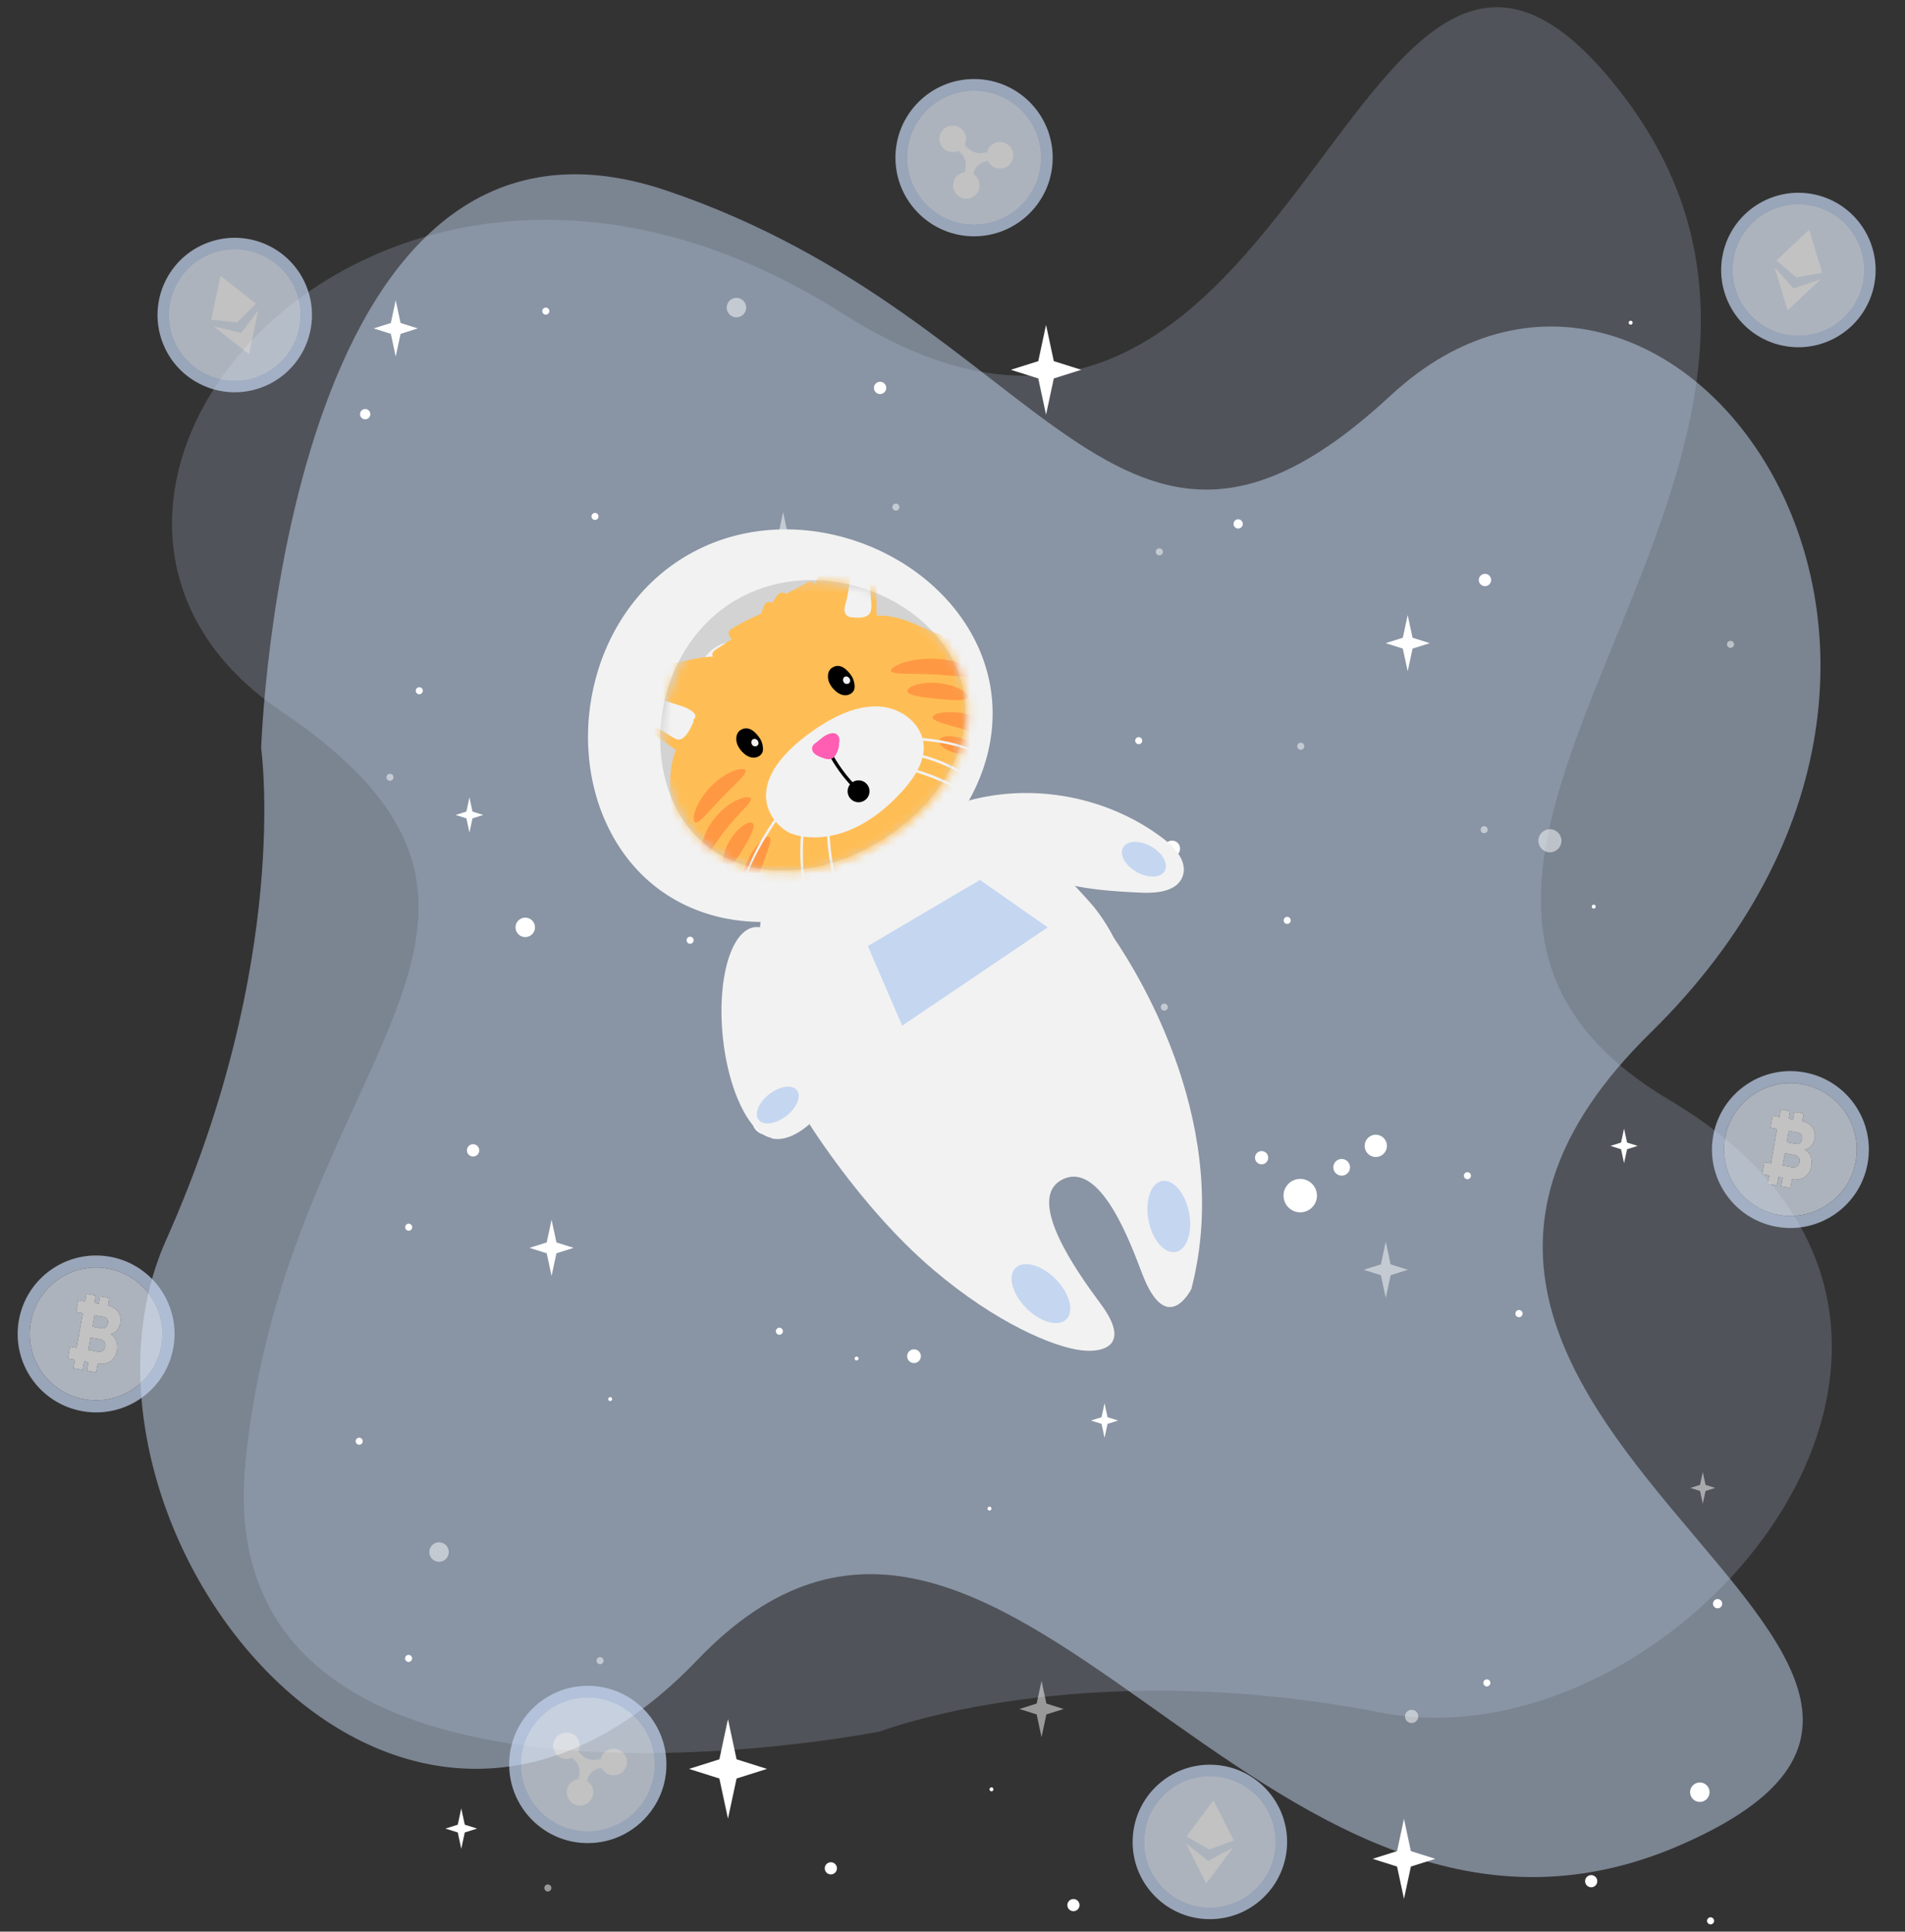 <svg width="217" height="220" viewBox="0 0 217 220" fill="none" xmlns="http://www.w3.org/2000/svg">
<rect x="0" y="0" width="217" height="220" fill="#333333" stroke="none"/>
<path opacity="0.5" d="M29.749 85.242C29.749 85.242 32.18 6.909 75.936 21.71C119.692 36.511 127.092 74.082 158.401 45.05C189.711 16.018 232.974 73.522 188.003 117.635C143.032 161.748 239.805 189.072 191.418 210.135C143.031 231.197 114.295 152.639 79.422 189.072C44.55 225.504 4.702 173.026 18.933 141.201C33.165 109.376 29.749 85.242 29.749 85.242Z" fill="#C5D6F1"/>
<path opacity="0.2" d="M100.292 197.188C100.292 197.188 23.445 212.565 27.949 166.594C32.453 120.623 67.37 104.904 32 80.985C-3.37 57.067 42.839 1.901 95.992 35.71C149.146 69.519 153.837 -30.928 185.314 11.429C216.79 53.787 146.784 99.572 190.17 125.285C233.555 150.998 191.468 201.698 157.246 195.046C123.024 188.394 100.292 197.188 100.292 197.188Z" fill="#C5D6F1"/>
<path d="M134.424 96.651C134.424 96.144 134.014 95.734 133.507 95.734C133.001 95.734 132.591 96.144 132.591 96.651C132.591 97.157 133.001 97.568 133.507 97.568C134.014 97.568 134.424 97.157 134.424 96.651Z" fill="white"/>
<path d="M122.97 216.977C122.97 216.593 122.659 216.283 122.276 216.283C121.893 216.283 121.582 216.593 121.582 216.977C121.582 217.36 121.893 217.67 122.276 217.67C122.659 217.67 122.97 217.36 122.97 216.977Z" fill="white"/>
<path d="M88.956 127.597C88.956 126.692 88.222 125.957 87.316 125.957C86.41 125.957 85.676 126.692 85.676 127.597C85.676 128.503 86.41 129.237 87.316 129.237C88.222 129.237 88.956 128.503 88.956 127.597Z" fill="white"/>
<path d="M194.737 204.115C194.737 203.502 194.24 203.005 193.627 203.005C193.014 203.005 192.517 203.502 192.517 204.115C192.517 204.728 193.014 205.225 193.627 205.225C194.24 205.225 194.737 204.728 194.737 204.115Z" fill="white"/>
<path opacity="0.5" d="M177.865 95.756C177.865 95.03 177.276 94.442 176.55 94.442C175.825 94.442 175.236 95.03 175.236 95.756C175.236 96.482 175.825 97.071 176.55 97.071C177.276 97.071 177.865 96.482 177.865 95.756Z" fill="white"/>
<path d="M60.942 105.619C60.942 105.006 60.445 104.509 59.832 104.509C59.219 104.509 58.722 105.006 58.722 105.619C58.722 106.232 59.218 106.729 59.832 106.729C60.445 106.729 60.942 106.232 60.942 105.619Z" fill="white"/>
<path d="M89.183 151.616C89.183 151.394 89.003 151.214 88.781 151.214C88.559 151.214 88.379 151.394 88.379 151.616C88.379 151.838 88.559 152.018 88.781 152.018C89.003 152.018 89.183 151.838 89.183 151.616Z" fill="white"/>
<path d="M195.655 183.175C195.947 183.175 196.183 182.938 196.183 182.647C196.183 182.356 195.947 182.119 195.655 182.119C195.364 182.119 195.128 182.356 195.128 182.647C195.128 182.938 195.364 183.175 195.655 183.175Z" fill="white"/>
<path d="M141.041 60.197C141.333 60.197 141.569 59.96 141.569 59.669C141.569 59.378 141.333 59.142 141.041 59.142C140.75 59.142 140.514 59.378 140.514 59.669C140.514 59.96 140.75 60.197 141.041 60.197Z" fill="white"/>
<path d="M41.319 164.142C41.319 163.92 41.139 163.74 40.917 163.74C40.695 163.74 40.515 163.92 40.515 164.142C40.515 164.364 40.695 164.544 40.917 164.544C41.139 164.544 41.319 164.364 41.319 164.142Z" fill="white"/>
<path d="M46.955 139.767C46.955 139.545 46.775 139.366 46.553 139.366C46.331 139.366 46.151 139.546 46.151 139.767C46.151 139.99 46.331 140.169 46.553 140.169C46.775 140.169 46.955 139.989 46.955 139.767Z" fill="white"/>
<path d="M117.882 91.945C117.879 91.723 117.697 91.546 117.474 91.549C117.253 91.552 117.075 91.735 117.079 91.957C117.082 92.179 117.265 92.356 117.487 92.353C117.709 92.35 117.886 92.167 117.882 91.945Z" fill="white"/>
<path d="M48.163 78.664C48.16 78.442 47.977 78.265 47.755 78.268C47.533 78.271 47.356 78.454 47.359 78.676C47.362 78.898 47.545 79.075 47.767 79.072C47.989 79.068 48.166 78.886 48.163 78.664Z" fill="white"/>
<path opacity="0.5" d="M102.457 57.755C102.457 57.532 102.277 57.352 102.055 57.352C101.833 57.352 101.653 57.532 101.653 57.755C101.653 57.977 101.833 58.157 102.055 58.157C102.277 58.157 102.457 57.977 102.457 57.755Z" fill="white"/>
<path opacity="0.5" d="M133.022 114.627C132.981 114.409 132.772 114.265 132.553 114.305C132.335 114.346 132.191 114.555 132.231 114.774C132.271 114.992 132.481 115.136 132.7 115.096C132.918 115.055 133.062 114.846 133.022 114.627Z" fill="white"/>
<path d="M147.028 104.826C147.028 104.604 146.848 104.424 146.626 104.424C146.404 104.424 146.224 104.605 146.224 104.826C146.224 105.048 146.404 105.228 146.626 105.228C146.848 105.228 147.028 105.048 147.028 104.826Z" fill="white"/>
<path opacity="0.5" d="M197.524 73.384C197.524 73.162 197.344 72.982 197.122 72.982C196.9 72.982 196.72 73.162 196.72 73.384C196.72 73.606 196.9 73.786 197.122 73.786C197.344 73.786 197.524 73.606 197.524 73.384Z" fill="white"/>
<path opacity="0.5" d="M132.464 62.851C132.464 62.629 132.284 62.449 132.062 62.449C131.84 62.449 131.66 62.629 131.66 62.851C131.66 63.072 131.84 63.253 132.062 63.253C132.284 63.253 132.464 63.072 132.464 62.851Z" fill="white"/>
<path opacity="0.5" d="M122.813 110.643C122.813 110.421 122.633 110.242 122.411 110.242C122.189 110.242 122.009 110.422 122.009 110.643C122.009 110.866 122.189 111.045 122.411 111.045C122.633 111.045 122.813 110.865 122.813 110.643Z" fill="white"/>
<path opacity="0.5" d="M169.462 94.494C169.462 94.272 169.282 94.092 169.06 94.092C168.838 94.092 168.658 94.272 168.658 94.494C168.658 94.716 168.838 94.895 169.06 94.895C169.282 94.895 169.462 94.716 169.462 94.494Z" fill="white"/>
<path d="M100.955 44.178C100.955 43.79 100.64 43.475 100.252 43.475C99.864 43.475 99.549 43.79 99.549 44.178C99.549 44.567 99.864 44.882 100.252 44.882C100.64 44.882 100.955 44.567 100.955 44.178Z" fill="white"/>
<path d="M54.592 131.016C54.592 130.628 54.278 130.313 53.889 130.313C53.5 130.313 53.185 130.628 53.185 131.016C53.185 131.405 53.5 131.72 53.889 131.72C54.277 131.72 54.592 131.405 54.592 131.016Z" fill="white"/>
<path d="M167.555 133.902C167.555 133.68 167.375 133.501 167.153 133.501C166.931 133.501 166.751 133.681 166.751 133.902C166.751 134.124 166.931 134.304 167.153 134.304C167.375 134.304 167.555 134.124 167.555 133.902Z" fill="white"/>
<path opacity="0.5" d="M148.569 84.99C148.569 84.768 148.389 84.588 148.167 84.588C147.945 84.588 147.765 84.768 147.765 84.99C147.765 85.212 147.945 85.392 148.167 85.392C148.389 85.392 148.569 85.212 148.569 84.99Z" fill="white"/>
<path d="M79.013 107.084C79.013 106.862 78.833 106.682 78.611 106.682C78.389 106.682 78.209 106.862 78.209 107.084C78.209 107.306 78.389 107.486 78.611 107.486C78.833 107.486 79.013 107.306 79.013 107.084Z" fill="white"/>
<path d="M68.181 58.818C68.181 58.596 68.001 58.416 67.78 58.416C67.557 58.416 67.378 58.596 67.378 58.818C67.378 59.04 67.558 59.22 67.78 59.22C68.001 59.22 68.181 59.04 68.181 58.818Z" fill="white"/>
<path opacity="0.5" d="M44.824 88.524C44.824 88.302 44.644 88.122 44.422 88.122C44.2 88.122 44.02 88.302 44.02 88.524C44.02 88.746 44.2 88.926 44.422 88.926C44.644 88.927 44.824 88.747 44.824 88.524Z" fill="white"/>
<path d="M112.713 172.043C112.838 172.043 112.939 171.942 112.939 171.817C112.939 171.692 112.838 171.591 112.713 171.591C112.589 171.591 112.487 171.692 112.487 171.817C112.487 171.942 112.589 172.043 112.713 172.043Z" fill="white"/>
<path d="M104.899 154.46C104.899 154.027 104.548 153.676 104.115 153.676C103.683 153.676 103.332 154.027 103.332 154.46C103.332 154.892 103.682 155.243 104.115 155.243C104.548 155.243 104.899 154.893 104.899 154.46Z" fill="white"/>
<path d="M89.35 90.092C89.35 89.659 88.999 89.308 88.566 89.308C88.134 89.308 87.783 89.659 87.783 90.092C87.783 90.524 88.134 90.875 88.566 90.875C88.999 90.875 89.35 90.524 89.35 90.092Z" fill="white"/>
<path d="M42.187 47.172C42.187 46.847 41.924 46.584 41.6 46.584C41.275 46.584 41.012 46.847 41.012 47.172C41.012 47.496 41.275 47.759 41.6 47.759C41.924 47.759 42.187 47.496 42.187 47.172Z" fill="white"/>
<path d="M173.44 149.609C173.44 149.382 173.256 149.198 173.03 149.198C172.803 149.198 172.619 149.382 172.619 149.609C172.619 149.836 172.803 150.02 173.03 150.02C173.256 150.019 173.44 149.836 173.44 149.609Z" fill="white"/>
<path d="M46.942 188.879C46.942 188.657 46.762 188.477 46.54 188.477C46.318 188.477 46.138 188.657 46.138 188.879C46.138 189.101 46.318 189.281 46.54 189.281C46.762 189.281 46.942 189.101 46.942 188.879Z" fill="white"/>
<path d="M185.34 130.889L184.998 132.481L184.657 130.889L183.451 130.508L184.657 130.128L184.998 128.534L185.34 130.128L186.545 130.508L185.34 130.889Z" fill="white"/>
<path d="M77.059 79.263L76.175 83.392L75.29 79.263L72.166 78.277L75.29 77.291L76.175 73.162L77.059 77.291L80.184 78.277L77.059 79.263Z" fill="white"/>
<path d="M120.04 43.102L119.155 47.231L118.27 43.102L115.146 42.116L118.27 41.13L119.155 37.002L120.04 41.13L123.164 42.116L120.04 43.102Z" fill="white"/>
<path opacity="0.5" d="M89.758 62.15L89.203 64.739L88.649 62.15L86.69 61.532L88.649 60.914L89.203 58.325L89.758 60.914L91.717 61.532L89.758 62.15Z" fill="white"/>
<path d="M45.63 38.023L45.075 40.612L44.52 38.023L42.562 37.405L44.52 36.786L45.075 34.198L45.63 36.786L47.589 37.405L45.63 38.023Z" fill="white"/>
<path d="M160.906 73.87L160.351 76.458L159.796 73.87L157.838 73.251L159.796 72.633L160.351 70.045L160.906 72.633L162.865 73.251L160.906 73.87Z" fill="white"/>
<path d="M53.821 93.205L53.474 94.823L53.127 93.205L51.903 92.818L53.127 92.432L53.474 90.814L53.821 92.432L55.045 92.818L53.821 93.205Z" fill="white"/>
<path d="M63.384 142.738L62.829 145.327L62.275 142.738L60.316 142.12L62.275 141.502L62.829 138.913L63.384 141.502L65.343 142.12L63.384 142.738Z" fill="white"/>
<path d="M83.904 202.556L82.924 207.13L81.943 202.556L78.482 201.463L81.943 200.371L82.924 195.796L83.904 200.371L87.365 201.463L83.904 202.556Z" fill="white"/>
<path opacity="0.5" d="M158.408 145.236L157.853 147.825L157.298 145.236L155.339 144.618L157.298 143.999L157.853 141.411L158.408 143.999L160.367 144.618L158.408 145.236Z" fill="white"/>
<path d="M52.942 208.703L52.543 210.561L52.145 208.703L50.74 208.259L52.145 207.816L52.543 205.958L52.942 207.816L54.347 208.259L52.942 208.703Z" fill="white"/>
<path d="M95.336 212.786C95.336 212.403 95.025 212.093 94.642 212.093C94.259 212.093 93.949 212.403 93.949 212.786C93.949 213.17 94.259 213.48 94.642 213.48C95.025 213.48 95.336 213.17 95.336 212.786Z" fill="white"/>
<path d="M181.948 214.251C181.948 213.868 181.637 213.558 181.254 213.558C180.87 213.558 180.56 213.869 180.56 214.251C180.56 214.635 180.871 214.945 181.254 214.945C181.637 214.945 181.948 214.635 181.948 214.251Z" fill="white"/>
<path opacity="0.5" d="M51.122 176.765C51.122 176.152 50.625 175.655 50.012 175.655C49.399 175.655 48.902 176.152 48.902 176.765C48.902 177.378 49.399 177.875 50.012 177.875C50.625 177.875 51.122 177.378 51.122 176.765Z" fill="white"/>
<path opacity="0.5" d="M84.922 35.433C85.143 34.861 84.859 34.218 84.287 33.998C83.715 33.776 83.072 34.061 82.851 34.632C82.63 35.204 82.915 35.847 83.486 36.068C84.058 36.289 84.701 36.005 84.922 35.433Z" fill="white"/>
<path opacity="0.5" d="M62.809 215.023C62.809 214.801 62.629 214.621 62.407 214.621C62.185 214.621 62.005 214.801 62.005 215.023C62.005 215.245 62.185 215.425 62.407 215.425C62.629 215.425 62.809 215.245 62.809 215.023Z" fill="white"/>
<path opacity="0.5" d="M68.756 189.137C68.756 188.915 68.576 188.735 68.355 188.735C68.133 188.735 67.953 188.915 67.953 189.137C67.953 189.359 68.133 189.539 68.355 189.539C68.576 189.539 68.756 189.359 68.756 189.137Z" fill="white"/>
<path opacity="0.5" d="M161.554 195.487C161.554 195.07 161.217 194.733 160.801 194.733C160.384 194.733 160.047 195.07 160.047 195.487C160.047 195.903 160.385 196.24 160.801 196.24C161.217 196.24 161.554 195.903 161.554 195.487Z" fill="white"/>
<path d="M169.771 191.666C169.771 191.444 169.591 191.264 169.369 191.264C169.147 191.264 168.967 191.444 168.967 191.666C168.967 191.888 169.147 192.068 169.369 192.068C169.591 192.068 169.771 191.888 169.771 191.666Z" fill="white"/>
<path d="M130.115 84.355C130.115 84.133 129.935 83.954 129.713 83.954C129.491 83.954 129.311 84.133 129.311 84.355C129.311 84.578 129.491 84.757 129.713 84.757C129.935 84.757 130.115 84.577 130.115 84.355Z" fill="white"/>
<path d="M94.651 101.522C94.651 101.246 94.428 101.023 94.153 101.023C93.878 101.023 93.655 101.246 93.655 101.522C93.655 101.797 93.878 102.02 94.153 102.02C94.428 102.02 94.651 101.797 94.651 101.522Z" fill="white"/>
<path d="M62.171 35.835C62.393 35.835 62.573 35.655 62.573 35.433C62.573 35.211 62.393 35.031 62.171 35.031C61.949 35.031 61.769 35.211 61.769 35.433C61.769 35.655 61.949 35.835 62.171 35.835Z" fill="white"/>
<path d="M97.799 154.722C97.799 154.598 97.697 154.496 97.573 154.496C97.448 154.496 97.347 154.598 97.347 154.722C97.347 154.847 97.448 154.948 97.573 154.948C97.697 154.948 97.799 154.847 97.799 154.722Z" fill="white"/>
<path d="M113.166 203.79C113.166 203.665 113.065 203.564 112.94 203.564C112.815 203.564 112.714 203.665 112.714 203.79C112.714 203.914 112.815 204.016 112.94 204.016C113.064 204.016 113.166 203.914 113.166 203.79Z" fill="white"/>
<path d="M185.975 36.753C185.975 36.628 185.874 36.527 185.749 36.527C185.624 36.527 185.523 36.628 185.523 36.753C185.523 36.878 185.624 36.979 185.749 36.979C185.874 36.979 185.975 36.878 185.975 36.753Z" fill="white"/>
<path d="M181.768 103.256C181.768 103.131 181.666 103.03 181.541 103.03C181.417 103.03 181.315 103.131 181.315 103.256C181.315 103.381 181.416 103.482 181.541 103.482C181.666 103.482 181.768 103.381 181.768 103.256Z" fill="white"/>
<path d="M69.733 159.344C69.733 159.219 69.632 159.118 69.507 159.118C69.382 159.118 69.281 159.219 69.281 159.344C69.281 159.469 69.382 159.57 69.507 159.57C69.632 159.57 69.733 159.469 69.733 159.344Z" fill="white"/>
<path d="M195.255 218.767C195.255 218.545 195.075 218.365 194.853 218.365C194.631 218.365 194.451 218.545 194.451 218.767C194.451 218.989 194.631 219.169 194.853 219.169C195.075 219.169 195.255 218.989 195.255 218.767Z" fill="white"/>
<path d="M144.464 131.85C144.464 131.434 144.127 131.097 143.71 131.097C143.294 131.097 142.957 131.434 142.957 131.85C142.957 132.267 143.294 132.604 143.71 132.604C144.127 132.604 144.464 132.267 144.464 131.85Z" fill="white"/>
<path d="M126.16 162.167L125.819 163.76L125.478 162.167L124.272 161.786L125.478 161.406L125.819 159.813L126.16 161.406L127.366 161.786L126.16 162.167Z" fill="white"/>
<path d="M102.899 135.794L102.557 137.387L102.216 135.794L101.011 135.414L102.216 135.033L102.557 133.44L102.899 135.033L104.104 135.414L102.899 135.794Z" fill="white"/>
<path opacity="0.5" d="M119.195 195.258L118.641 197.847L118.086 195.258L116.127 194.64L118.086 194.021L118.641 191.433L119.195 194.021L121.154 194.64L119.195 195.258Z" fill="white"/>
<path d="M160.715 212.583L159.928 216.26L159.139 212.583L156.357 211.705L159.139 210.827L159.928 207.149L160.715 210.827L163.498 211.705L160.715 212.583Z" fill="white"/>
<path opacity="0.5" d="M194.278 169.808L193.966 171.266L193.653 169.808L192.55 169.461L193.653 169.112L193.966 167.655L194.278 169.112L195.381 169.461L194.278 169.808Z" fill="white"/>
<path d="M169.857 66.058C169.857 65.669 169.542 65.354 169.154 65.354C168.765 65.354 168.45 65.669 168.45 66.058C168.45 66.446 168.765 66.761 169.154 66.761C169.542 66.761 169.857 66.446 169.857 66.058Z" fill="white"/>
<path d="M149.989 135.86C150.161 136.897 149.46 137.877 148.422 138.05C147.385 138.222 146.405 137.521 146.233 136.483C146.06 135.446 146.762 134.466 147.799 134.294C148.836 134.121 149.816 134.822 149.989 135.86Z" fill="white"/>
<path d="M153.77 132.791C153.856 133.309 153.506 133.8 152.987 133.886C152.468 133.972 151.978 133.621 151.892 133.103C151.806 132.584 152.157 132.094 152.675 132.008C153.194 131.922 153.684 132.272 153.77 132.791Z" fill="white"/>
<path d="M157.969 130.296C158.084 130.987 157.616 131.641 156.925 131.756C156.233 131.871 155.58 131.403 155.465 130.711C155.35 130.02 155.817 129.366 156.509 129.252C157.2 129.137 157.854 129.604 157.969 130.296Z" fill="white"/>
<path d="M110.288 91.191C117.857 89.12 126.355 90.786 132.582 95.562C133.931 96.597 135.301 98.211 134.717 99.808C134.085 101.539 131.764 101.758 129.925 101.667C126.594 101.504 123.222 101.3 120.046 100.284C116.869 99.268 113.86 97.341 112.206 94.445" fill="#F2F2F2"/>
<path d="M94.531 90.862C84.359 96.994 84.378 115.106 91.129 126.304C91.243 126.493 91.364 126.674 91.481 126.859L91.459 126.852C91.459 126.852 97.739 137.334 106.344 144.634C113.446 150.659 119.98 153.418 123.215 153.793C125.785 154.09 128.86 153.188 125.389 148.512C122.627 144.792 116.691 136.432 121.069 134.312C125.447 132.193 128.881 141.888 130.117 145.098C132.938 152.422 135.708 146.804 135.708 146.804C140.44 128.611 130.078 111.507 126.862 106.783C126.295 105.617 125.207 103.964 124.325 102.96C116.54 94.098 104.703 84.73 94.531 90.862Z" fill="#F2F2F2"/>
<path d="M98.856 107.745L111.63 100.22L119.345 105.619L102.765 116.817L98.856 107.745Z" fill="#C5D6F1"/>
<path d="M110.347 71.626C104.169 61.378 89.1 56.726 78.003 63.415C66.906 70.105 63.984 85.603 70.162 95.851C76.34 106.099 89.545 107.659 100.642 100.969C111.739 94.28 116.525 81.874 110.347 71.626Z" fill="#F2F2F2"/>
<path d="M108.1 74.39C103.61 66.942 92.1 63.35 83.645 68.447C75.191 73.544 72.993 85.399 77.482 92.847C81.972 100.294 91.703 100.936 100.158 95.839C108.613 90.743 112.589 81.837 108.1 74.39Z" fill="#D3D3D3"/>
<path d="M88.074 75.253C86.882 73.275 83.824 72.321 81.579 73.674C79.333 75.028 78.749 78.177 79.942 80.155C81.134 82.134 83.719 82.304 85.965 80.95C88.211 79.597 89.267 77.231 88.074 75.253Z" fill="#F2F2F2"/>
<path d="M82.805 84.905C82.243 83.974 80.805 83.525 79.748 84.162C78.691 84.799 78.416 86.281 78.978 87.212C79.539 88.144 80.755 88.223 81.812 87.586C82.869 86.949 83.366 85.836 82.805 84.905Z" fill="#F2F2F2"/>
<path d="M96.327 119.67C95.778 118.621 94.205 118.992 93.139 119.508C92.86 119.643 92.581 119.781 92.302 119.92C92.297 119.013 92.248 118.072 92.149 117.109C91.465 110.469 88.713 105.313 86.003 105.592C83.293 105.872 81.65 111.48 82.335 118.12C82.967 124.253 85.363 129.111 87.861 129.597L87.88 129.65C91.185 130.469 95.802 124.956 96.427 120.978C96.496 120.538 96.534 120.065 96.327 119.67Z" fill="#F2F2F2"/>
<path d="M120.245 145.674C121.844 147.288 122.393 149.338 121.47 150.252C120.547 151.166 118.503 150.599 116.903 148.984C115.304 147.37 114.756 145.32 115.679 144.406C116.602 143.492 118.646 144.059 120.245 145.674Z" fill="#C5D6F1"/>
<path d="M87.638 124.607C88.845 123.679 90.253 123.486 90.784 124.176C91.314 124.866 90.766 126.178 89.559 127.106C88.352 128.034 86.943 128.227 86.413 127.536C85.882 126.847 86.431 125.535 87.638 124.607Z" fill="#C5D6F1"/>
<path d="M131.119 96.401C132.429 97.136 133.125 98.384 132.674 99.189C132.222 99.994 130.794 100.05 129.484 99.315C128.174 98.58 127.478 97.332 127.929 96.527C128.381 95.722 129.809 95.665 131.119 96.401Z" fill="#C5D6F1"/>
<path d="M133.922 142.588C135.198 142.341 135.88 140.332 135.447 138.101C135.015 135.87 133.63 134.263 132.355 134.51C131.08 134.758 130.397 136.766 130.83 138.997C131.263 141.228 132.647 142.836 133.922 142.588Z" fill="#C5D6F1"/>
<mask id="mask0_0_1171" style="mask-type:alpha" maskUnits="userSpaceOnUse" x="75" y="66" width="36" height="34">
<path fill-rule="evenodd" clip-rule="evenodd" d="M108.331 74.546C103.841 67.098 92.331 63.507 83.876 68.603C75.422 73.7 73.224 85.555 77.713 93.003C82.203 100.451 91.934 101.092 100.389 95.996C108.844 90.899 112.82 81.994 108.331 74.546Z" fill="white"/>
</mask>
<g mask="url(#mask0_0_1171)">
<path d="M80.175 100.408C80.571 100.042 80.797 99.549 81.085 99.112C81.254 99.531 81.302 100.034 81.413 100.438C81.555 100.959 81.726 101.477 81.915 101.984C82.338 103.116 82.9 104.225 83.598 105.213C83.841 105.557 84.443 105.584 84.688 105.222C85.192 104.475 85.425 103.647 85.8 102.839C86.119 102.153 86.563 101.52 87.046 100.924C87.101 101.179 87.14 101.439 87.192 101.692C87.29 102.179 87.862 102.492 88.29 102.149C88.496 101.983 90.12 100.759 90.697 100.235C90.733 100.262 90.766 100.286 90.785 100.301C91.001 100.469 91.234 100.619 91.504 100.678C92.504 100.895 93.505 100.091 94.201 99.338C94.402 99.441 94.596 99.518 94.887 99.47C95.392 99.387 95.532 99.018 95.883 98.737C96.676 98.101 97.916 99.313 98.784 98.569C99.15 98.256 99.146 97.716 99.458 97.351C100.103 96.6 100.462 97.18 101.203 96.967C101.81 96.792 102.026 96.253 102.171 95.684C103.303 95.123 106.008 93.984 105.73 92.658C105.822 92.622 105.914 92.586 106.005 92.549C106.255 92.445 106.522 92.387 106.77 92.277C107.096 92.133 107.43 91.944 107.651 91.656C108.101 91.07 108.105 90.401 108.891 90.061C109.467 89.812 110.11 89.707 110.703 89.499C111.185 89.33 111.269 88.616 110.864 88.322C110.488 88.049 110.069 87.817 109.679 87.551C111.067 86.984 112.445 86.55 113.966 86.351C114.811 86.24 116.125 85.994 115.852 84.852C115.632 83.931 114.695 83.066 114.082 82.385C113.202 81.406 112.162 80.671 111.057 80.013C111.912 79.793 112.805 79.684 113.637 79.361C114.052 79.2 114.185 78.656 113.922 78.309C113.402 77.625 112.673 77.161 111.994 76.649C111.542 76.308 111.084 75.975 110.593 75.691C110.559 75.672 110.525 75.654 110.49 75.635C110.71 75.578 110.931 75.519 111.149 75.448C111.624 75.294 111.727 74.547 111.31 74.271C109.449 73.038 107.133 72.385 105.105 71.454C103.457 70.697 101.695 70.024 99.863 70.125C99.843 69.383 99.832 68.641 99.832 67.897C99.83 66.594 99.795 65.291 99.687 63.992C99.595 62.887 99.342 61.782 99.311 60.675C99.303 60.398 99.164 60.227 98.977 60.148C98.71 59.872 98.26 59.793 97.993 60.204C97.818 60.474 97.644 60.748 97.468 61.024C97.156 60.745 96.576 60.724 96.34 61.22C96.239 61.431 96.128 61.64 96.011 61.848C95.773 61.765 95.503 61.816 95.317 62.093C94.427 63.419 93.468 64.945 92.839 66.482C92.626 66.227 92.25 66.094 91.896 66.332C91.156 66.83 90.319 67.162 89.576 67.649C89.304 67.448 88.897 67.409 88.611 67.733C88.362 68.016 88.166 68.329 87.988 68.653C87.665 68.487 87.225 68.536 87.036 68.963C86.907 69.258 86.811 69.562 86.726 69.869C85.555 70.414 84.381 70.939 83.293 71.651C82.81 71.966 82.996 72.536 83.386 72.765C82.739 73.199 82.091 73.631 81.438 74.055C81.145 74.245 81.099 74.528 81.192 74.774C79.812 74.832 78.437 75.17 77.097 75.462C75.629 75.782 74.007 75.772 72.62 76.38C72.271 76.533 72.171 76.856 72.233 77.146C71.685 77.291 71.133 77.421 70.571 77.51C70.17 77.573 69.993 77.895 70.001 78.212C69.987 78.215 69.973 78.219 69.959 78.222C69.618 78.299 69.287 78.608 69.368 78.995C69.667 80.424 71.597 81.716 72.715 82.464C73.823 83.205 74.95 83.933 76.02 84.728C76.335 84.962 76.663 85.183 76.991 85.406C76.451 86.785 76.287 88.287 76.336 89.766C76.391 91.414 76.59 93.361 77.254 94.881C77.416 95.251 77.972 95.479 78.306 95.165C78.323 95.149 78.34 95.131 78.357 95.112C78.354 95.16 78.35 95.209 78.349 95.253C78.337 95.771 78.335 96.289 78.38 96.805C78.48 97.936 78.754 99.052 79.124 100.122C79.259 100.515 79.859 100.701 80.175 100.408Z" fill="#FFBE55"/>
<path d="M70.266 79.466C70.219 79.18 70.451 78.856 70.748 78.835C72.249 78.728 73.775 79.302 75.213 79.668C75.921 79.848 76.605 80.086 77.301 80.305C77.962 80.513 78.579 80.722 79.069 81.228C79.323 81.49 79.22 81.79 78.991 81.959C79.015 82.07 79.008 82.187 78.96 82.293C78.704 82.858 78.136 84.117 77.422 84.222C77.068 84.274 76.758 84.048 76.474 83.875C75.986 83.578 75.52 83.254 75.019 82.979C74.037 82.442 73.009 81.991 72.095 81.339C71.48 80.901 70.397 80.278 70.266 79.466Z" fill="#F2F2F2"/>
<path d="M96.28 68.916C96.88 66.888 96.786 64.683 97.543 62.695C97.716 62.241 98.193 61.725 98.604 61.94C98.843 62.007 99.039 62.219 98.991 62.493C99.074 62.804 99.032 63.151 99.023 63.465C99.008 64.04 99.018 64.608 98.956 65.181C98.981 65.456 99.008 65.731 99.042 66.005C99.109 66.543 99.162 67.076 99.178 67.618C99.195 68.189 99.313 68.805 99.237 69.372C99.112 70.315 98.218 70.391 97.434 70.336C97.089 70.311 96.681 70.332 96.423 70.06C96.121 69.741 96.165 69.305 96.28 68.916Z" fill="#F2F2F2"/>
<path d="M92.686 83.169C95.038 81.523 97.827 80.195 100.504 80.5C103.182 80.805 105.457 82.943 105.205 85.566C105.043 87.252 103.937 88.836 102.706 90.189C101.097 91.956 99.168 93.519 96.965 94.465C94.763 95.411 92.267 95.694 90.199 94.958C88.316 94.287 83.522 89.584 92.686 83.169Z" fill="#F2F2F2"/>
<path d="M97.339 89.328C96.282 88.212 95.382 86.957 94.667 85.597L94.324 85.778C95.056 87.169 95.976 88.453 97.058 89.594L97.339 89.328Z" fill="black"/>
<path d="M95.89 86.043C96.13 85.768 96.558 86.14 96.318 86.416C96.078 86.691 95.65 86.319 95.89 86.043Z" fill="#F2F2F2"/>
<path d="M96.905 87.435C97.145 87.16 97.573 87.533 97.333 87.808C97.093 88.084 96.665 87.711 96.905 87.435Z" fill="#F2F2F2"/>
<path d="M98.264 85.983C98.504 85.708 98.932 86.08 98.691 86.356C98.451 86.631 98.023 86.259 98.264 85.983Z" fill="#F2F2F2"/>
<path d="M94.249 87.119C94.489 86.844 94.917 87.216 94.677 87.492C94.437 87.767 94.008 87.395 94.249 87.119Z" fill="#F2F2F2"/>
<path d="M95.237 88.571C95.477 88.296 95.905 88.668 95.665 88.944C95.425 89.219 94.997 88.846 95.237 88.571Z" fill="#F2F2F2"/>
<path d="M93.707 89.014C93.948 88.739 94.376 89.111 94.135 89.387C93.895 89.662 93.467 89.29 93.707 89.014Z" fill="#F2F2F2"/>
<path d="M92.504 85.317C92.461 84.903 92.8 84.688 93.09 84.477C93.319 84.309 93.524 84.111 93.753 83.943C94.273 83.56 95.247 83.148 95.575 84C95.65 84.196 95.635 84.418 95.571 84.631C95.6 84.952 95.512 85.287 95.39 85.582C95.236 85.955 94.998 86.402 94.555 86.462C94.164 86.514 93.701 86.325 93.347 86.174C92.984 86.02 92.548 85.752 92.504 85.317Z" fill="#FF5EB3"/>
<path d="M106.603 76.826C105.921 76.791 105.272 76.773 104.676 76.758C104.076 76.749 103.536 76.74 103.079 76.733C102.159 76.71 101.55 76.642 101.489 76.396C101.43 76.162 101.948 75.788 102.89 75.478C103.125 75.402 103.385 75.327 103.669 75.267C103.952 75.2 104.258 75.154 104.582 75.108C105.229 75.028 105.95 74.995 106.703 75.035C107.457 75.079 108.169 75.192 108.804 75.343C109.12 75.424 109.419 75.504 109.693 75.603C109.968 75.693 110.219 75.796 110.444 75.898C111.346 76.311 111.818 76.74 111.734 76.966C111.647 77.204 111.033 77.204 110.116 77.124C109.662 77.081 109.124 77.03 108.526 76.973C107.933 76.921 107.285 76.867 106.603 76.826Z" fill="#FF9843"/>
<path d="M104.338 77.998C104.985 77.802 105.915 77.7 106.93 77.802C107.945 77.905 108.835 78.191 109.43 78.513C110.028 78.835 110.334 79.179 110.257 79.411C110.179 79.649 109.744 79.736 109.115 79.742C108.485 79.746 107.658 79.68 106.749 79.587C105.841 79.496 105.017 79.396 104.4 79.265C103.786 79.134 103.377 78.962 103.347 78.713C103.319 78.47 103.688 78.194 104.338 77.998Z" fill="#FF9843"/>
<path d="M107.43 82.393C106.699 82.161 106.225 81.939 106.229 81.687C106.231 81.444 106.726 81.215 107.552 81.13C107.965 81.086 108.457 81.087 108.999 81.137C109.541 81.192 110.133 81.3 110.737 81.474C111.341 81.651 111.898 81.877 112.385 82.12C112.87 82.368 113.286 82.631 113.611 82.889C114.263 83.404 114.558 83.862 114.43 84.069C114.298 84.284 113.779 84.217 113.037 84.022C112.667 83.922 112.236 83.797 111.765 83.653C111.295 83.513 110.778 83.359 110.237 83.197C109.693 83.043 109.175 82.897 108.702 82.764C108.227 82.633 107.796 82.508 107.43 82.393Z" fill="#FF9843"/>
<path d="M109.253 84.011C110.379 84.315 111.188 84.949 111.058 85.427C110.929 85.906 109.912 86.048 108.786 85.744C107.66 85.441 106.852 84.807 106.981 84.328C107.11 83.85 108.127 83.708 109.253 84.011Z" fill="#FF9843"/>
<path d="M84.386 100.618C84.465 100.073 84.602 99.48 84.809 98.878C85.021 98.278 85.282 97.728 85.558 97.252C85.839 96.777 86.132 96.375 86.415 96.066C86.979 95.445 87.464 95.185 87.659 95.328C87.863 95.478 87.752 95.991 87.503 96.719C87.377 97.082 87.223 97.505 87.049 97.967C86.879 98.431 86.692 98.935 86.504 99.468C86.32 100.003 86.154 100.514 85.998 100.983C85.848 101.453 85.706 101.88 85.579 102.244C85.323 102.968 85.091 103.44 84.838 103.43C84.596 103.422 84.378 102.916 84.321 102.079C84.291 101.661 84.311 101.164 84.386 100.618Z" fill="#FF9843"/>
<path d="M84.696 96.605C84.296 97.268 83.908 97.856 83.561 98.275C83.216 98.691 82.903 98.936 82.666 98.856C82.433 98.779 82.323 98.382 82.388 97.792C82.451 97.206 82.704 96.433 83.16 95.676C83.618 94.92 84.185 94.338 84.675 94.009C85.166 93.678 85.57 93.591 85.746 93.761C85.927 93.934 85.856 94.324 85.648 94.824C85.438 95.325 85.097 95.943 84.696 96.605Z" fill="#FF9843"/>
<path d="M79.93 96.189C79.974 95.977 80.032 95.746 80.117 95.506C80.193 95.263 80.303 95.014 80.421 94.752C80.669 94.237 80.998 93.694 81.412 93.176C81.829 92.661 82.289 92.222 82.74 91.869C82.97 91.698 83.189 91.538 83.411 91.411C83.627 91.277 83.84 91.171 84.038 91.082C84.834 90.731 85.4 90.712 85.509 90.925C85.626 91.152 85.289 91.562 84.762 92.124C84.63 92.265 84.484 92.414 84.334 92.579C84.177 92.736 84.022 92.915 83.852 93.093C83.521 93.46 83.166 93.862 82.81 94.3C82.459 94.742 82.141 95.175 81.854 95.576C81.717 95.78 81.575 95.971 81.455 96.157C81.326 96.339 81.213 96.514 81.103 96.673C80.667 97.308 80.338 97.725 80.092 97.659C79.86 97.6 79.757 97.042 79.93 96.189Z" fill="#FF9843"/>
<path d="M82.219 90.864C81.844 91.255 81.496 91.633 81.173 91.98C80.855 92.329 80.562 92.646 80.306 92.913C79.794 93.445 79.401 93.768 79.173 93.658C78.955 93.554 78.949 93.019 79.223 92.253C79.359 91.869 79.572 91.436 79.854 90.983C80.141 90.532 80.501 90.063 80.928 89.618C81.358 89.175 81.814 88.8 82.254 88.497C82.698 88.199 83.124 87.971 83.501 87.822C84.258 87.521 84.793 87.508 84.905 87.723C85.022 87.947 84.713 88.351 84.2 88.882C83.941 89.146 83.636 89.451 83.297 89.78C82.962 90.115 82.596 90.477 82.219 90.864Z" fill="#FF9843"/>
<path d="M97.047 77.061C97.269 77.417 97.436 78.123 97.309 78.522C97.165 78.972 96.646 79.228 96.176 79.182C95.705 79.136 95.289 78.848 94.966 78.503C94.662 78.179 94.415 77.785 94.338 77.346C94.26 76.908 94.341 76.387 94.693 76.115C95.679 75.35 96.607 76.352 97.047 77.061Z" fill="black"/>
<path d="M96.721 77.804C96.581 77.929 96.35 77.925 96.2 77.81C95.914 77.59 95.989 77.023 96.402 77.043C96.755 77.06 97.011 77.547 96.721 77.804Z" fill="#F2F2F2"/>
<path d="M86.607 84.168C86.828 84.524 86.995 85.23 86.868 85.629C86.725 86.079 86.206 86.335 85.735 86.289C85.265 86.243 84.849 85.955 84.525 85.61C84.221 85.285 83.975 84.892 83.897 84.453C83.82 84.015 83.901 83.494 84.253 83.221C85.239 82.457 86.167 83.459 86.607 84.168Z" fill="black"/>
<path d="M86.281 84.911C86.14 85.037 85.909 85.032 85.76 84.917C85.474 84.697 85.549 84.13 85.962 84.15C86.314 84.167 86.57 84.654 86.281 84.911Z" fill="#F2F2F2"/>
<path d="M107.923 84.749C106.939 84.551 105.844 84.394 104.686 84.333C103.528 84.284 102.424 84.336 101.425 84.441C100.928 84.508 100.453 84.562 100.016 84.654C99.796 84.697 99.582 84.729 99.38 84.776C99.179 84.824 98.985 84.87 98.8 84.915C98.427 84.994 98.101 85.103 97.809 85.184C97.664 85.227 97.527 85.263 97.404 85.302C97.281 85.344 97.169 85.382 97.068 85.416C96.663 85.551 96.435 85.617 96.427 85.598C96.419 85.579 96.633 85.477 97.027 85.307C97.127 85.265 97.237 85.218 97.357 85.167C97.479 85.12 97.614 85.076 97.757 85.025C98.047 84.928 98.372 84.803 98.746 84.71C98.931 84.659 99.126 84.606 99.328 84.551C99.531 84.497 99.747 84.459 99.968 84.411C100.409 84.307 100.889 84.243 101.392 84.167C102.403 84.046 103.525 83.984 104.701 84.034C105.876 84.096 106.986 84.264 107.981 84.48C108.476 84.603 108.947 84.712 109.377 84.857C109.592 84.927 109.803 84.985 110 85.058C110.196 85.132 110.385 85.203 110.565 85.272C110.927 85.4 111.24 85.555 111.519 85.679C111.657 85.743 111.787 85.799 111.904 85.858C112.019 85.92 112.124 85.977 112.219 86.028C112.596 86.235 112.798 86.357 112.789 86.375C112.779 86.394 112.558 86.306 112.168 86.133C112.07 86.089 111.963 86.041 111.844 85.988C111.725 85.937 111.593 85.888 111.452 85.832C111.17 85.724 110.855 85.584 110.491 85.47C110.311 85.408 110.123 85.344 109.927 85.277C109.73 85.21 109.52 85.159 109.306 85.095C108.879 84.962 108.411 84.864 107.923 84.749Z" fill="#F2F2F2"/>
<path d="M97.805 86.498C97.948 86.504 98.103 86.516 98.271 86.526C98.605 86.551 98.987 86.568 99.406 86.624C99.615 86.649 99.835 86.675 100.064 86.702C100.293 86.73 100.528 86.775 100.774 86.813C101.266 86.884 101.785 86.999 102.332 87.112C103.42 87.364 104.605 87.699 105.818 88.14C107.027 88.591 108.147 89.103 109.139 89.617C109.629 89.885 110.098 90.134 110.519 90.398C110.731 90.528 110.939 90.648 111.132 90.774C111.324 90.902 111.508 91.025 111.684 91.142C112.039 91.371 112.341 91.605 112.612 91.803C112.746 91.903 112.872 91.995 112.985 92.083C113.096 92.174 113.197 92.258 113.288 92.333C113.651 92.634 113.845 92.808 113.832 92.825C113.819 92.841 113.601 92.697 113.218 92.425C113.122 92.357 113.016 92.281 112.9 92.198C112.782 92.118 112.653 92.032 112.515 91.939C112.237 91.755 111.928 91.535 111.568 91.319C111.39 91.208 111.204 91.091 111.01 90.97C110.816 90.85 110.606 90.737 110.394 90.612C109.971 90.359 109.502 90.121 109.013 89.862C108.023 89.366 106.912 88.867 105.715 88.421C104.514 87.984 103.344 87.645 102.269 87.381C101.729 87.261 101.217 87.138 100.731 87.057C100.489 87.014 100.256 86.964 100.03 86.93C99.804 86.897 99.586 86.865 99.379 86.834C98.965 86.765 98.587 86.733 98.257 86.693C98.091 86.674 97.937 86.656 97.795 86.64C97.653 86.628 97.523 86.617 97.406 86.608C96.938 86.566 96.678 86.534 96.679 86.513C96.68 86.492 96.94 86.486 97.412 86.491C97.53 86.493 97.661 86.496 97.805 86.498Z" fill="#F2F2F2"/>
<path d="M99.232 85.727C97.497 85.838 96.445 86.115 96.434 86.059C96.429 86.041 96.687 85.956 97.164 85.842C97.641 85.727 98.341 85.599 99.216 85.516C100.09 85.433 101.141 85.412 102.301 85.514C103.46 85.616 104.725 85.853 106.008 86.258C107.287 86.671 108.456 87.21 109.46 87.799C110.465 88.387 111.309 89.013 111.973 89.588C112.639 90.162 113.135 90.672 113.457 91.042C113.78 91.411 113.94 91.63 113.927 91.642C113.885 91.681 113.189 90.846 111.838 89.751C110.498 88.655 108.442 87.348 105.917 86.543C103.392 85.737 100.958 85.612 99.232 85.727Z" fill="#F2F2F2"/>
<path d="M95.503 101.838C95.417 101.589 95.312 101.308 95.221 100.99C95.173 100.831 95.123 100.664 95.071 100.491C95.02 100.318 94.977 100.134 94.927 99.945C94.824 99.569 94.741 99.161 94.649 98.732C94.481 97.871 94.338 96.915 94.255 95.905C94.178 94.895 94.168 93.929 94.198 93.052C94.222 92.614 94.239 92.197 94.282 91.809C94.301 91.615 94.315 91.428 94.338 91.248C94.362 91.069 94.385 90.897 94.407 90.732C94.447 90.403 94.506 90.109 94.552 89.85C94.596 89.591 94.645 89.369 94.69 89.189C94.777 88.829 94.834 88.633 94.854 88.637C94.903 88.647 94.751 89.45 94.617 90.758C94.601 90.921 94.584 91.093 94.567 91.271C94.55 91.45 94.543 91.636 94.529 91.829C94.497 92.214 94.489 92.627 94.473 93.061C94.459 93.929 94.477 94.883 94.552 95.882C94.635 96.88 94.768 97.826 94.919 98.68C95.003 99.106 95.076 99.512 95.168 99.888C95.212 100.076 95.249 100.259 95.294 100.432C95.339 100.606 95.382 100.772 95.424 100.932C95.763 102.202 96.039 102.971 95.992 102.989C95.973 102.996 95.886 102.811 95.743 102.469C95.671 102.298 95.588 102.087 95.503 101.838Z" fill="#F2F2F2"/>
<path d="M91.464 101.038C91.279 99.605 91.055 97.598 91.215 95.375C91.302 94.266 91.487 93.216 91.752 92.287C92.016 91.358 92.349 90.549 92.694 89.906C93.038 89.262 93.374 88.774 93.632 88.458C93.888 88.141 94.049 87.984 94.063 87.996C94.109 88.03 93.509 88.709 92.883 90.001C92.568 90.645 92.262 91.445 92.017 92.36C91.773 93.275 91.599 94.307 91.514 95.398C91.356 97.586 91.543 99.579 91.674 101.015C91.742 101.732 91.797 102.313 91.836 102.72C91.87 103.123 91.88 103.347 91.86 103.35C91.839 103.353 91.79 103.134 91.72 102.735C91.65 102.335 91.559 101.757 91.464 101.038Z" fill="#F2F2F2"/>
<path d="M84.992 99.46C85.051 99.28 85.128 99.062 85.23 98.814C85.329 98.565 85.437 98.278 85.578 97.971C85.714 97.661 85.865 97.323 86.045 96.967C86.215 96.607 86.42 96.234 86.631 95.84C87.067 95.058 87.582 94.218 88.172 93.37C88.768 92.525 89.383 91.755 89.969 91.079C90.268 90.746 90.549 90.427 90.83 90.144C91.103 89.854 91.369 89.597 91.614 89.364C91.855 89.126 92.088 88.927 92.288 88.748C92.487 88.569 92.666 88.421 92.815 88.305C93.11 88.069 93.279 87.946 93.293 87.962C93.325 87.999 92.701 88.552 91.763 89.514C91.529 89.755 91.273 90.019 91.011 90.313C90.74 90.601 90.469 90.924 90.178 91.258C89.609 91.939 89.007 92.706 88.417 93.542C87.832 94.381 87.316 95.209 86.871 95.975C86.654 96.363 86.444 96.728 86.266 97.08C86.078 97.427 85.917 97.758 85.77 98.06C85.186 99.269 84.878 100.044 84.832 100.027C84.813 100.019 84.871 99.818 84.992 99.46Z" fill="#F2F2F2"/>
</g>
<path d="M97.8 91.37C98.49 91.37 99.05 90.81 99.05 90.12C99.05 89.43 98.49 88.87 97.8 88.87C97.11 88.87 96.55 89.43 96.55 90.12C96.55 90.81 97.11 91.37 97.8 91.37Z" fill="black"/>
<g opacity="0.7">
<path fill-rule="evenodd" clip-rule="evenodd" d="M67 209.25C71.556 209.25 75.25 205.556 75.25 201C75.25 196.444 71.556 192.75 67 192.75C62.444 192.75 58.75 196.444 58.75 201C58.75 205.556 62.444 209.25 67 209.25Z" fill="white"/>
<path fill-rule="evenodd" clip-rule="evenodd" d="M59.379 200.958C59.379 196.779 62.779 193.378 66.957 193.378C71.136 193.378 74.537 196.779 74.537 200.958C74.537 205.136 71.137 208.537 66.957 208.537C62.778 208.537 59.379 205.136 59.379 200.958ZM66.98 209.914C68.464 209.911 69.863 209.545 71.094 208.902C72.486 208.176 73.662 207.095 74.505 205.779C75.009 204.991 75.396 204.121 75.634 203.19C75.818 202.476 75.915 201.728 75.915 200.958C75.915 200.347 75.854 199.752 75.737 199.176C74.911 195.082 71.294 192 66.957 192C62.01 192 58 196.011 58 200.958C58 203.927 59.446 206.558 61.672 208.188C63.154 209.273 64.98 209.915 66.957 209.915C66.965 209.915 66.972 209.914 66.98 209.914Z" fill="#C5D6F1"/>
<path fill-rule="evenodd" clip-rule="evenodd" d="M63.508 197.702C64.095 197.168 65.023 197.187 65.589 197.744C66.065 198.213 66.164 198.917 65.887 199.486L66.299 199.897C66.704 200.302 67.273 200.499 67.841 200.431L68.419 200.361C68.553 199.744 69.066 199.25 69.731 199.176C70.52 199.088 71.261 199.646 71.392 200.429C71.536 201.287 70.933 202.082 70.079 202.185C69.42 202.264 68.811 201.907 68.537 201.342L68.456 201.352C67.663 201.447 67.018 202.037 66.853 202.819C67.391 203.142 67.693 203.78 67.556 204.429C67.378 205.271 66.533 205.8 65.691 205.581C64.922 205.381 64.432 204.593 64.59 203.815C64.723 203.16 65.26 202.692 65.887 202.614L65.98 202.174C66.111 201.556 65.92 200.915 65.474 200.469L65.189 200.184C64.624 200.459 63.925 200.363 63.456 199.894C62.847 199.286 62.865 198.288 63.508 197.702ZM74.537 200.958C74.537 196.779 71.136 193.379 66.957 193.379C62.779 193.379 59.379 196.779 59.379 200.958C59.379 205.137 62.778 208.537 66.957 208.537C71.137 208.537 74.537 205.137 74.537 200.958Z" fill="#E0E9F8"/>
</g>
<g opacity="0.7">
<path fill-rule="evenodd" clip-rule="evenodd" d="M111 26.25C115.556 26.25 119.25 22.556 119.25 18C119.25 13.444 115.556 9.75 111 9.75C106.444 9.75 102.75 13.444 102.75 18C102.75 22.556 106.444 26.25 111 26.25Z" fill="white"/>
<path fill-rule="evenodd" clip-rule="evenodd" d="M103.378 17.957C103.378 13.779 106.779 10.379 110.958 10.379C115.136 10.379 118.537 13.779 118.537 17.957C118.537 22.137 115.137 25.537 110.958 25.537C106.778 25.537 103.378 22.137 103.378 17.957ZM110.98 26.915C112.464 26.911 113.863 26.545 115.094 25.902C116.486 25.176 117.662 24.095 118.505 22.779C119.009 21.991 119.396 21.121 119.634 20.19C119.818 19.477 119.915 18.728 119.915 17.957C119.915 17.347 119.854 16.752 119.737 16.176C118.911 12.082 115.294 9 110.958 9C106.01 9 102 13.011 102 17.957C102 20.927 103.446 23.558 105.672 25.188C107.154 26.273 108.98 26.915 110.958 26.915C110.965 26.915 110.972 26.915 110.98 26.915Z" fill="#C5D6F1"/>
<path fill-rule="evenodd" clip-rule="evenodd" d="M107.508 14.702C108.095 14.168 109.023 14.187 109.589 14.743C110.065 15.213 110.164 15.917 109.887 16.486L110.299 16.898C110.704 17.302 111.273 17.499 111.841 17.431L112.42 17.361C112.553 16.744 113.066 16.25 113.731 16.176C114.52 16.088 115.261 16.646 115.392 17.429C115.536 18.287 114.933 19.082 114.079 19.185C113.42 19.264 112.811 18.907 112.537 18.342L112.456 18.352C111.663 18.447 111.018 19.037 110.853 19.819C111.392 20.142 111.693 20.78 111.556 21.429C111.378 22.271 110.533 22.8 109.691 22.581C108.923 22.381 108.432 21.593 108.59 20.815C108.723 20.16 109.26 19.692 109.887 19.614L109.98 19.174C110.111 18.556 109.92 17.915 109.474 17.469L109.189 17.184C108.624 17.459 107.925 17.363 107.456 16.894C106.847 16.286 106.865 15.288 107.508 14.702ZM118.537 17.958C118.537 13.779 115.137 10.379 110.958 10.379C106.779 10.379 103.378 13.779 103.378 17.958C103.378 22.137 106.778 25.537 110.958 25.537C115.137 25.537 118.537 22.137 118.537 17.958Z" fill="#E0E9F8"/>
</g>
<g opacity="0.7">
<path fill-rule="evenodd" clip-rule="evenodd" d="M202.689 38.602C207.067 39.775 211.566 37.177 212.739 32.8C213.912 28.422 211.314 23.922 206.937 22.75C202.559 21.577 198.06 24.174 196.887 28.552C195.714 32.929 198.311 37.429 202.689 38.602Z" fill="white"/>
<path fill-rule="evenodd" clip-rule="evenodd" d="M212.047 32.678C210.985 36.643 206.895 39.004 202.93 37.942C198.966 36.88 196.604 32.79 197.667 28.825C198.729 24.861 202.819 22.499 206.783 23.562C210.748 24.624 213.109 28.714 212.047 32.678ZM207.134 22.254C202.441 20.997 197.617 23.782 196.359 28.475C195.101 33.168 197.887 37.992 202.58 39.25C202.653 39.27 202.726 39.285 202.799 39.303C203.352 39.436 203.905 39.514 204.454 39.54C206.512 39.636 208.498 39.001 210.097 37.816C211.638 36.675 212.82 35.025 213.354 33.029C213.889 31.033 213.691 29.014 212.927 27.255C211.895 24.878 209.831 22.977 207.134 22.254Z" fill="#C5D6F1"/>
<path fill-rule="evenodd" clip-rule="evenodd" d="M204.631 31.594L202.345 29.668L206.086 26.164L207.574 31.069L204.631 31.594ZM203.627 35.34L202.139 30.435L204.295 32.847L207.368 31.836L203.627 35.34ZM206.783 23.562C202.819 22.499 198.729 24.861 197.667 28.825C196.604 32.79 198.965 36.88 202.93 37.942C206.895 39.004 210.985 36.643 212.047 32.678C213.109 28.714 210.748 24.624 206.783 23.562Z" fill="#E0E9F8"/>
</g>
<g opacity="0.7">
<path fill-rule="evenodd" clip-rule="evenodd" d="M29.467 43.553C33.726 42.003 35.922 37.294 34.372 33.035C32.822 28.776 28.113 26.581 23.854 28.131C19.596 29.681 17.4 34.39 18.95 38.648C20.5 42.907 25.209 45.103 29.467 43.553Z" fill="white"/>
<path fill-rule="evenodd" clip-rule="evenodd" d="M33.735 33.333C35.139 37.19 33.143 41.47 29.286 42.874C25.429 44.278 21.149 42.282 19.745 38.425C18.342 34.568 20.338 30.288 24.195 28.884C28.051 27.48 32.331 29.476 33.735 33.333ZM23.732 27.612C19.166 29.274 16.812 34.322 18.474 38.888C20.135 43.454 25.184 45.808 29.75 44.146C29.821 44.12 29.889 44.091 29.959 44.063C30.489 43.856 30.987 43.602 31.451 43.309C33.192 42.207 34.455 40.547 35.085 38.66C35.693 36.841 35.714 34.812 35.007 32.87C34.3 30.928 32.98 29.388 31.345 28.385C29.137 27.03 26.355 26.657 23.732 27.612Z" fill="#C5D6F1"/>
<path fill-rule="evenodd" clip-rule="evenodd" d="M27.039 36.699L24.061 36.431L25.116 31.415L29.148 34.58L27.039 36.699ZM28.365 40.343L24.333 37.178L27.482 37.917L29.42 35.327L28.365 40.343ZM24.195 28.884C20.337 30.288 18.342 34.568 19.746 38.425C21.149 42.282 25.429 44.278 29.286 42.874C33.143 41.47 35.139 37.19 33.735 33.333C32.331 29.476 28.051 27.48 24.195 28.884Z" fill="#E0E9F8"/>
</g>
<g opacity="0.7">
<path fill-rule="evenodd" clip-rule="evenodd" d="M137.044 217.888C141.559 218.283 145.539 214.943 145.934 210.428C146.329 205.914 142.989 201.934 138.475 201.539C133.96 201.144 129.98 204.483 129.585 208.998C129.19 213.513 132.529 217.493 137.044 217.888Z" fill="white"/>
<path fill-rule="evenodd" clip-rule="evenodd" d="M145.231 210.429C144.874 214.518 141.256 217.554 137.167 217.196C133.078 216.838 130.043 213.221 130.4 209.132C130.758 205.043 134.376 202.007 138.465 202.365C142.554 202.723 145.589 206.34 145.231 210.429ZM138.583 201.017C133.742 200.593 129.475 204.174 129.052 209.014C128.628 213.854 132.209 218.121 137.049 218.545C137.125 218.551 137.199 218.554 137.274 218.559C137.842 218.594 138.401 218.575 138.945 218.505C140.988 218.243 142.834 217.272 144.203 215.828C145.523 214.436 146.4 212.606 146.58 210.547C146.76 208.489 146.214 206.535 145.156 204.935C143.728 202.774 141.364 201.26 138.583 201.017Z" fill="#C5D6F1"/>
<path fill-rule="evenodd" clip-rule="evenodd" d="M137.74 210.649L135.154 209.149L138.23 205.048L140.547 209.621L137.74 210.649ZM137.402 214.513L135.085 209.94L137.627 211.941L140.478 210.412L137.402 214.513ZM138.465 202.365C134.376 202.007 130.758 205.043 130.401 209.132C130.043 213.221 133.078 216.838 137.167 217.196C141.256 217.554 144.874 214.518 145.231 210.429C145.589 206.34 142.553 202.723 138.465 202.365Z" fill="#E0E9F8"/>
</g>
<g opacity="0.7">
<path fill-rule="evenodd" clip-rule="evenodd" d="M12.26 144.48C16.366 145.204 19.117 149.132 18.393 153.238C17.669 157.343 13.74 160.094 9.635 159.37C5.529 158.646 2.778 154.718 3.502 150.612C4.226 146.507 8.155 143.756 12.26 144.48ZM9.396 160.724C14.256 161.581 18.89 158.336 19.747 153.477C20.161 151.128 19.615 148.833 18.393 146.99C17.088 145.021 15.01 143.568 12.499 143.125C7.649 142.27 3.024 145.501 2.154 150.345C2.152 150.355 2.15 150.364 2.148 150.373C1.291 155.233 4.536 159.868 9.396 160.724Z" fill="#C5D6F1"/>
<path fill-rule="evenodd" clip-rule="evenodd" d="M11.839 151.268C12.065 151.212 12.227 151.02 12.281 150.716C12.332 150.426 12.243 150.205 12.049 150.081C11.977 150.035 11.89 150.002 11.791 149.985L10.759 149.803L10.531 151.092L11.564 151.274C11.663 151.292 11.756 151.289 11.839 151.268Z" fill="#E0E9F8"/>
<path fill-rule="evenodd" clip-rule="evenodd" d="M11.368 153.943C11.693 153.914 11.921 153.704 11.984 153.343C12.043 153.011 11.899 152.743 11.604 152.606C11.527 152.57 11.44 152.543 11.343 152.526L10.31 152.344L10.065 153.738L11.096 153.929C11.192 153.946 11.283 153.951 11.368 153.943Z" fill="#E0E9F8"/>
<path fill-rule="evenodd" clip-rule="evenodd" d="M10.906 147.547L10.755 148.404L11.24 148.489L11.391 147.632L12.448 147.819L12.295 148.682C13.336 148.936 13.882 149.689 13.711 150.656C13.589 151.348 13.146 151.846 12.571 151.941C13.193 152.227 13.48 152.952 13.33 153.805C13.134 154.912 12.283 155.486 11.125 155.321L10.953 156.297L9.896 156.11L10.068 155.136L9.583 155.051L9.412 156.025L8.355 155.839L8.527 154.864L7.74 154.726L7.979 153.37L8.732 153.503L9.426 149.568L8.673 149.435L8.912 148.079L9.699 148.217L9.85 147.361L10.906 147.547ZM3.502 150.612C2.778 154.718 5.529 158.646 9.635 159.37C13.74 160.094 17.669 157.343 18.393 153.238C19.117 149.133 16.366 145.204 12.26 144.48C8.155 143.756 4.226 146.507 3.502 150.612Z" fill="#E0E9F8"/>
<path fill-rule="evenodd" clip-rule="evenodd" d="M10.31 152.344L11.343 152.526C11.44 152.543 11.527 152.57 11.603 152.606C11.899 152.743 12.043 153.011 11.984 153.343C11.921 153.704 11.693 153.914 11.368 153.943C11.283 153.951 11.192 153.946 11.096 153.929L10.065 153.738L10.31 152.344ZM10.758 149.803L11.791 149.985C11.89 150.002 11.977 150.035 12.049 150.081C12.243 150.205 12.332 150.426 12.281 150.716C12.227 151.02 12.065 151.212 11.839 151.268C11.756 151.289 11.663 151.291 11.564 151.274L10.531 151.092L10.758 149.803ZM9.699 148.217L8.912 148.078L8.673 149.435L9.426 149.568L8.732 153.503L7.979 153.37L7.74 154.726L8.527 154.864L8.355 155.839L9.412 156.025L9.583 155.051L10.068 155.136L9.896 156.11L10.953 156.297L11.125 155.321C12.283 155.486 13.135 154.912 13.33 153.805C13.48 152.952 13.193 152.227 12.571 151.941C13.146 151.846 13.589 151.348 13.711 150.655C13.882 149.689 13.335 148.936 12.295 148.682L12.447 147.819L11.391 147.632L11.24 148.489L10.755 148.404L10.906 147.547L9.85 147.361L9.699 148.217Z" fill="white"/>
</g>
<g opacity="0.7">
<path fill-rule="evenodd" clip-rule="evenodd" d="M205.26 123.48C209.366 124.204 212.117 128.132 211.393 132.238C210.669 136.343 206.74 139.094 202.635 138.37C198.529 137.646 195.778 133.718 196.502 129.612C197.226 125.507 201.155 122.756 205.26 123.48ZM202.396 139.724C207.256 140.581 211.89 137.336 212.747 132.477C213.161 130.128 212.615 127.833 211.393 125.99C210.088 124.021 208.01 122.568 205.499 122.125C200.649 121.27 196.024 124.501 195.154 129.345C195.152 129.355 195.15 129.364 195.148 129.373C194.291 134.233 197.536 138.868 202.396 139.724Z" fill="#C5D6F1"/>
<path fill-rule="evenodd" clip-rule="evenodd" d="M204.839 130.268C205.065 130.212 205.227 130.02 205.281 129.716C205.332 129.426 205.243 129.205 205.049 129.081C204.977 129.035 204.89 129.002 204.791 128.985L203.759 128.803L203.531 130.092L204.564 130.274C204.663 130.292 204.756 130.289 204.839 130.268Z" fill="#E0E9F8"/>
<path fill-rule="evenodd" clip-rule="evenodd" d="M204.368 132.943C204.693 132.914 204.921 132.704 204.984 132.343C205.043 132.011 204.899 131.743 204.603 131.606C204.527 131.57 204.44 131.543 204.343 131.526L203.311 131.344L203.065 132.738L204.096 132.929C204.192 132.946 204.283 132.951 204.368 132.943Z" fill="#E0E9F8"/>
<path fill-rule="evenodd" clip-rule="evenodd" d="M203.906 126.547L203.755 127.404L204.24 127.489L204.391 126.632L205.448 126.819L205.295 127.682C206.336 127.936 206.882 128.689 206.711 129.656C206.589 130.348 206.146 130.846 205.571 130.941C206.193 131.227 206.48 131.952 206.33 132.805C206.135 133.912 205.283 134.486 204.125 134.321L203.953 135.297L202.896 135.11L203.068 134.136L202.583 134.051L202.412 135.025L201.355 134.839L201.527 133.864L200.74 133.726L200.979 132.37L201.732 132.503L202.426 128.568L201.673 128.435L201.912 127.079L202.699 127.217L202.85 126.361L203.906 126.547ZM196.502 129.612C195.778 133.718 198.529 137.646 202.635 138.37C206.74 139.094 210.669 136.343 211.393 132.238C212.117 128.133 209.366 124.204 205.26 123.48C201.155 122.756 197.226 125.507 196.502 129.612Z" fill="#E0E9F8"/>
<path fill-rule="evenodd" clip-rule="evenodd" d="M203.31 131.344L204.343 131.526C204.44 131.543 204.527 131.57 204.603 131.606C204.9 131.743 205.043 132.011 204.984 132.343C204.921 132.704 204.693 132.914 204.368 132.943C204.283 132.951 204.192 132.946 204.096 132.929L203.065 132.738L203.31 131.344ZM203.758 128.803L204.791 128.985C204.89 129.002 204.977 129.035 205.049 129.081C205.243 129.205 205.332 129.426 205.281 129.716C205.227 130.02 205.065 130.212 204.839 130.268C204.756 130.289 204.663 130.291 204.564 130.274L203.531 130.092L203.758 128.803ZM202.699 127.217L201.912 127.078L201.673 128.435L202.426 128.568L201.732 132.503L200.979 132.37L200.74 133.726L201.527 133.864L201.355 134.839L202.412 135.025L202.583 134.051L203.068 134.136L202.896 135.11L203.953 135.297L204.125 134.321C205.283 134.486 206.135 133.912 206.33 132.805C206.48 131.952 206.193 131.227 205.571 130.941C206.146 130.846 206.589 130.348 206.711 129.655C206.882 128.689 206.335 127.936 205.295 127.682L205.447 126.819L204.391 126.632L204.24 127.489L203.755 127.404L203.906 126.547L202.85 126.361L202.699 127.217Z" fill="white"/>
</g>
</svg>
